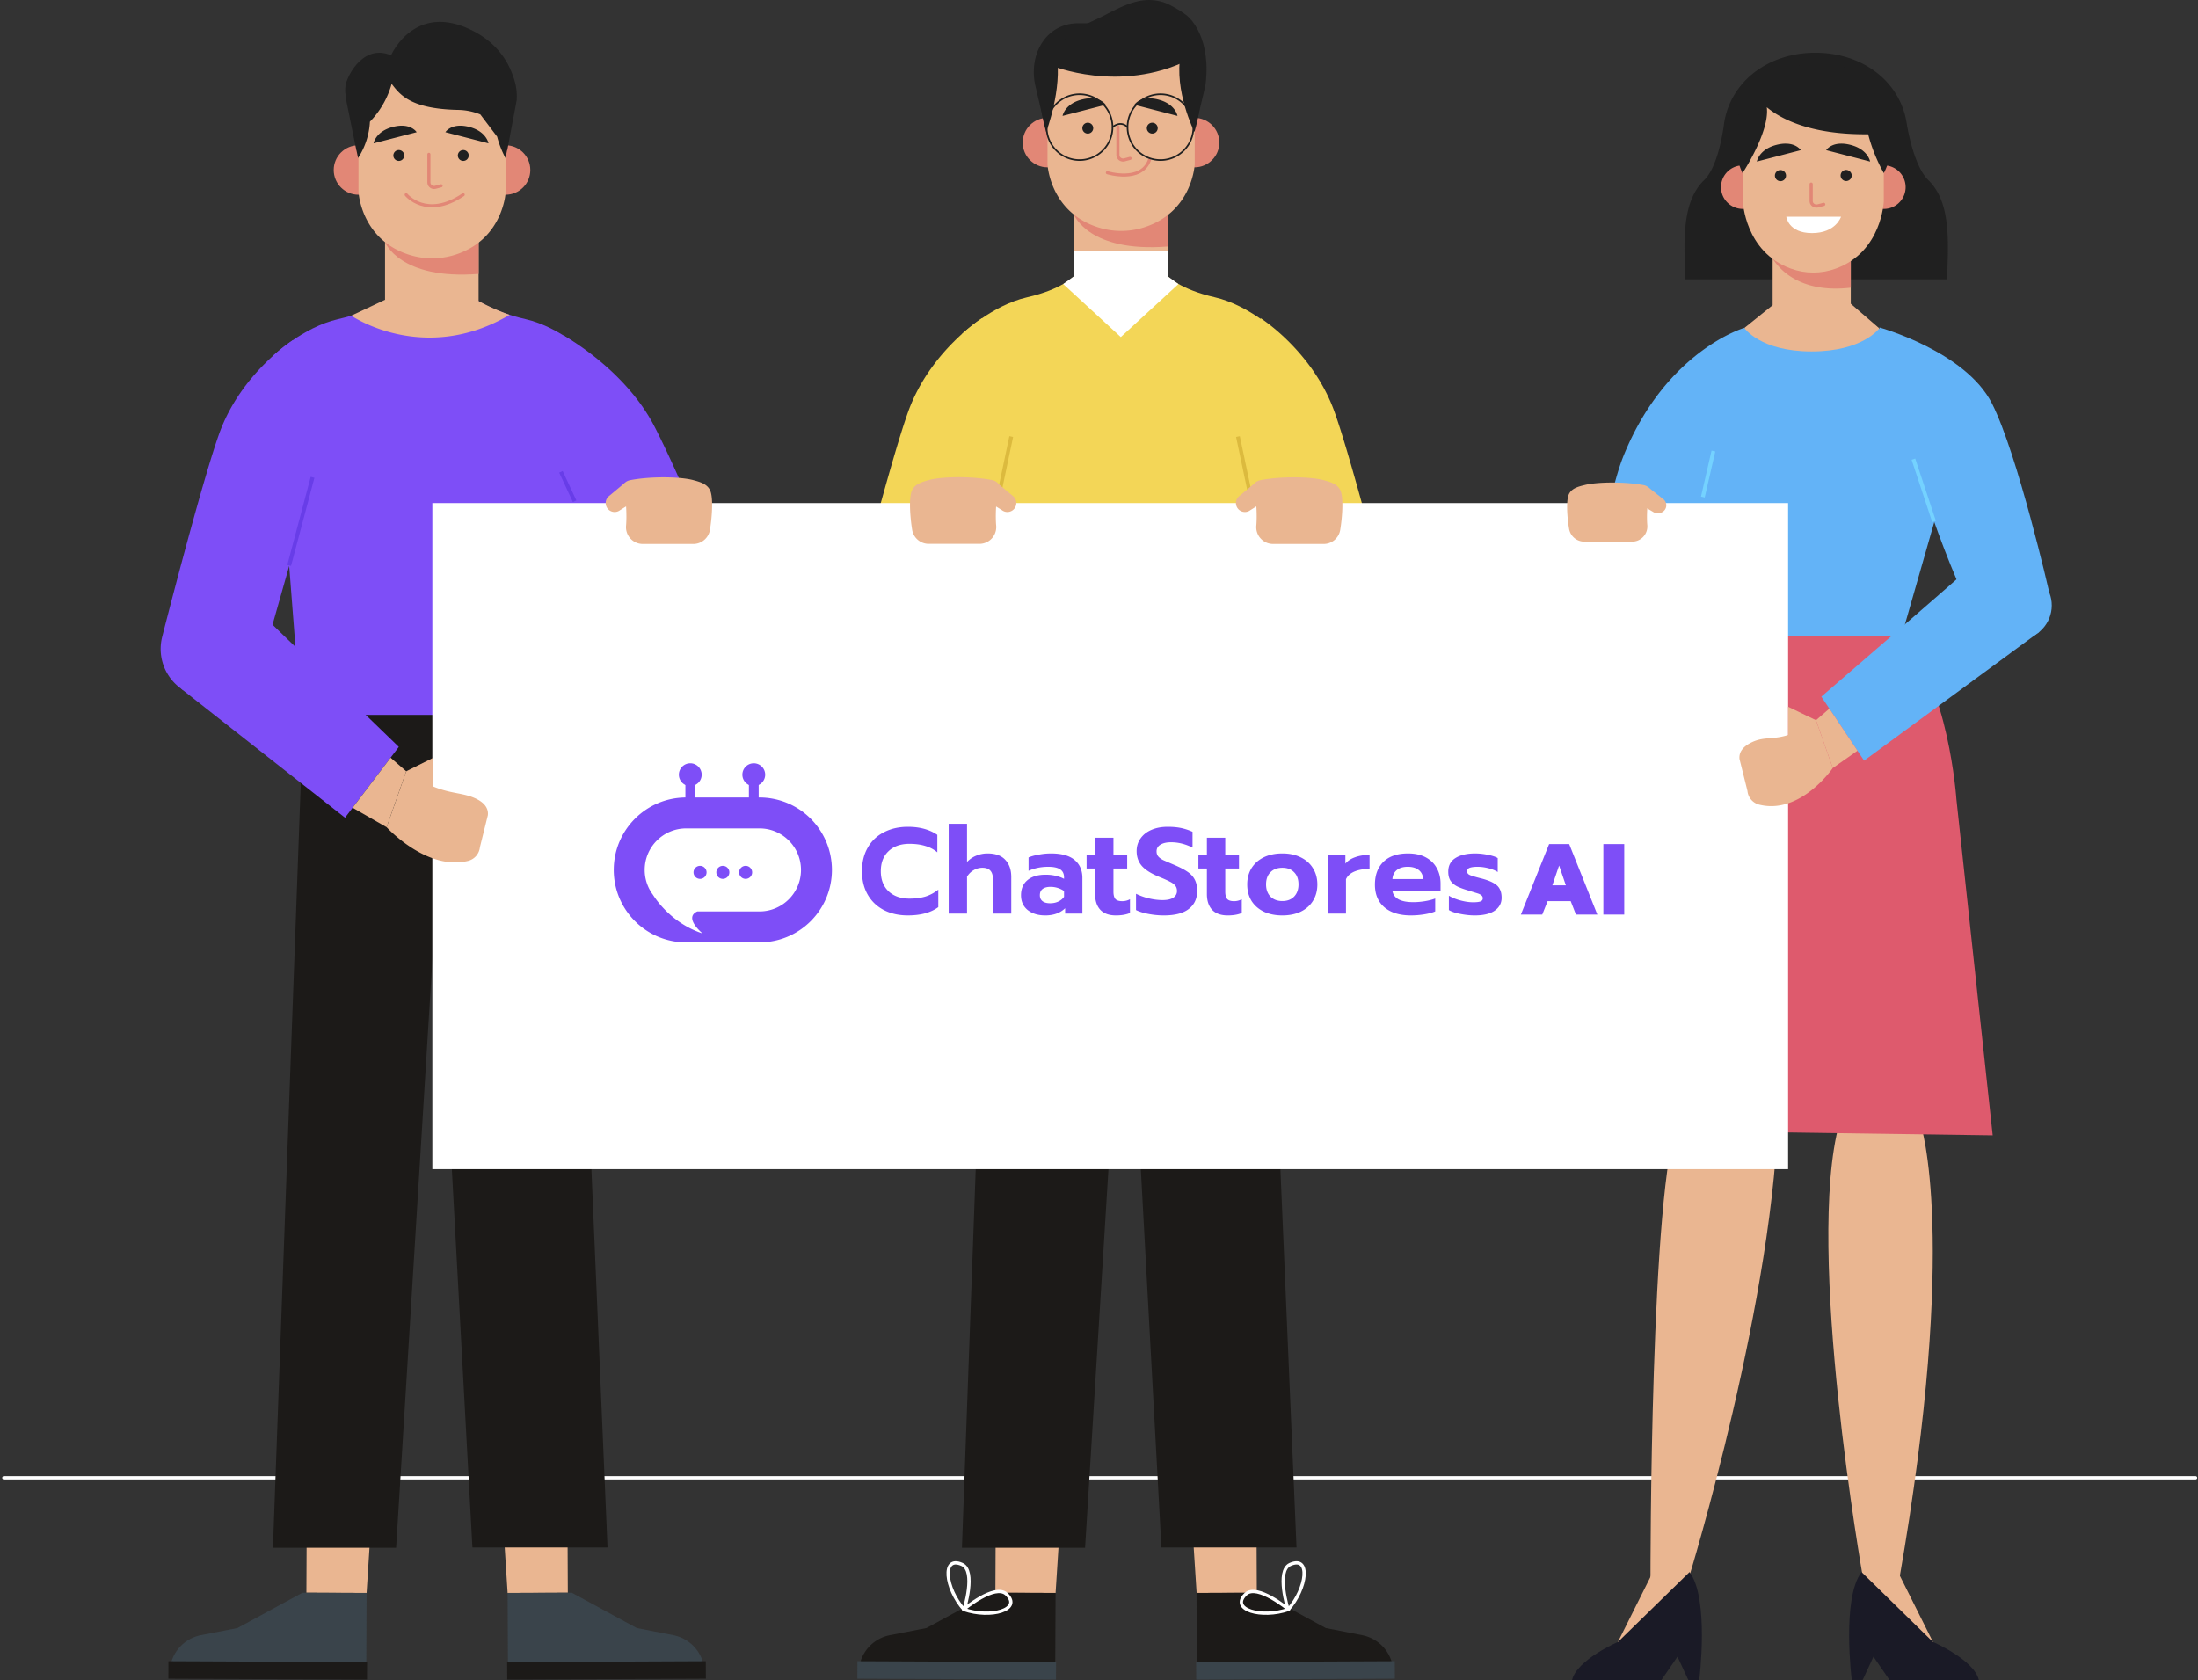 <svg xmlns="http://www.w3.org/2000/svg" xmlns:xlink="http://www.w3.org/1999/xlink" width="573" height="438" fill="none" xmlns:v="https://vecta.io/nano"><rect width="100%" height="100%" fill="#333333" stroke="none"/><style><![CDATA[.B{fill:#eab691}.C{stroke-linejoin:round}.D{fill:#1c1a18}.E{stroke-linecap:round}.F{fill:#202020}.G{stroke-miterlimit:10}.H{stroke:#e28776}.I{fill:#3a444b}.J{stroke-width:.81}.K{stroke-width:.86}.L{fill:#7e4ef7}.M{fill:#e28776}]]></style><path d="M1 385.284H572.361" stroke="#fff" class="C E K"/><path d="M149.422 189.932v-7.825H78.403v7.825 37.935h72.476l-1.457-37.935z" class="D"/><path d="M79.874 415.245l.163-36.019 17.729 1.893-2.199 34.201-15.693-.075z" class="B"/><path d="M78.841 415.245l-16.934 9.205-9.526 1.864a10.05 10.05 0 0 0-5.525 3.11c-1.457 1.606-2.355 3.64-2.559 5.798l-.193 2.079 51.366.23.096-22.234-16.726-.052z" class="I"/><path d="M95.671 437.902l-51.775-.237.015-4.566 51.783.23-.022 4.573zM78.403 204.393l-7.252 199.138h32.115l11.725-189.993-36.587-9.145z" class="D"/><path d="M148.025 415.245l-.163-36.019-17.722 1.893 2.192 34.201 15.693-.075z" class="B"/><path d="M149.058 415.245l16.934 9.205 9.533 1.864c2.129.416 4.066 1.508 5.523 3.113a10.05 10.05 0 0 1 2.562 5.795l.193 2.079-51.367.23-.104-22.234 16.726-.052z" class="I"/><path d="M132.228 437.902l51.783-.237-.022-4.566-51.783.23.022 4.573zm17.194-244.63l8.954 210.185h-35.22l-10.581-194.558 36.847-15.627z" class="D"/><g class="L"><path d="M137.028 83.21c-9.124-2.079-13.441-5.456-13.441-5.456l-10.328.475h-1.375l-10.328-.475s-4.317 3.378-13.442 5.456-16.964 9.584-16.964 9.584l7.252 93.59h70.731l4.859-93.59s-7.846-7.505-16.964-9.584z"/><path d="M76.374 88.681s-13.568 8.611-19.222 24.364c-3.79 10.549-11.25 38.833-14.861 52.938a12.73 12.73 0 0 0 1.197 9.388c1.591 2.859 4.222 4.997 7.348 5.972 6.687 2.1 15.173-1.597 17.32-8.278l12.773-45.068a15 15 0 0 0-.282-9.243l-4.273-30.073z"/><path d="M62.472 154.573l41.491 40.155-14.014 18.462-42.68-33.584 15.203-25.033z"/></g><path d="M75.386 147.409l6.093-22.961" stroke="#683de8" class="G"/><path d="M146.896 87.464s15.752 8.589 23.547 23.406c5.201 9.926 14.512 31.922 20.062 45.403a12.74 12.74 0 0 1 .128 9.451 12.75 12.75 0 0 1-6.422 6.941c-3.047 1.444-6.542 1.626-9.723.505a12.77 12.77 0 0 1-7.255-6.489l-18.212-37.719c-1.294-2.882-1.642-6.099-.996-9.191l-1.129-32.307z" class="L"/><path d="M146.227 123.008l3.574 7.676" stroke="#683de8" class="G"/><path d="M124.768 78.496V54.6h-24.394v23.562l-8.79 4.142s18.858 12.991 41.276-.215a58.01 58.01 0 0 1-8.092-3.593z" class="B"/><g class="M"><path d="M100.374 63.136s3.812 9.903 24.394 8.277V58.452l-24.394 4.684z"/><use xlink:href="#B"/><path d="M93.457 50.776c3.566 0 6.457-2.888 6.457-6.451s-2.891-6.451-6.457-6.451S87 40.762 87 44.325s2.891 6.451 6.457 6.451z"/></g><path d="M112.649 21.423h-9.771c-2.499 0-4.895.992-6.662 2.757a9.41 9.41 0 0 0-2.76 6.656v19.116s.528 12.323 13.025 16.414a19.81 19.81 0 0 0 12.342 0c12.498-4.09 13.018-16.414 13.018-16.414V30.837a9.41 9.41 0 0 0-2.76-6.656c-1.766-1.765-4.163-2.757-6.662-2.757h-9.771z" class="B"/><path d="M111.81 40.234v7.32c0 .178.035.355.104.52.138.302.382.544.685.68s.646.159.964.062l1.427-.379" class="C E H J"/><path d="M105.382 40.539a1.42 1.42 0 0 1-.239.788c-.156.233-.377.415-.637.522a1.42 1.42 0 0 1-1.546-.307c-.198-.198-.334-.451-.389-.726a1.42 1.42 0 0 1 .081-.819 1.41 1.41 0 0 1 .523-.636c.233-.156.507-.239.788-.239a1.42 1.42 0 0 1 1.004.415c.267.266.415.627.415 1.003zm16.808 0a1.42 1.42 0 0 1-1.696 1.391 1.43 1.43 0 0 1-.727-.388 1.42 1.42 0 0 1-.388-.726 1.41 1.41 0 0 1 .081-.819c.107-.259.289-.48.522-.636a1.42 1.42 0 0 1 .789-.239c.186-.001.371.035.544.106s.329.175.461.307a1.42 1.42 0 0 1 .308.461 1.41 1.41 0 0 1 .106.544zm-6.078-6.072l11.235 2.903s-.513-3.148-5.105-4.298-6.13 1.396-6.13 1.396zm-7.49 0L97.387 37.37s.513-3.148 5.105-4.298 6.13 1.396 6.13 1.396z" class="F"/><path d="M105.888 50.769s5.275 6.496 14.86 0" class="C E H J"/><path d="M134.324 21.676c-1.041-3.756-3.478-10.237-12.171-14.186-14.363-6.525-20.211 6.934-20.211 6.934-6.516-2.784-10.603 3.83-11.643 7-.624 1.915-.111 3.949.067 5.271l1.181 5.805 1.367 6.756v-.104l.431 2.049c1.847-2.831 2.913-6.098 3.091-9.473a23.13 23.13 0 0 0 5.662-9.873c2.155 2.828 4.926 6.525 17.209 6.8 2.026.018 4.03.419 5.907 1.18l4.384 5.798a25.29 25.29 0 0 0 2.192 5.59l.409-2.138.044.059 1.888-10.022.572-3.036a15.32 15.32 0 0 0-.379-4.41zM272.73 34.407l-2.905-12.412c-1.65-8.396 3.247-15.931 11.234-15.931h22.708c6.955 0 11.361 8.166 10.239 17.23l-2.631 11.136-38.645-.022z" class="F"/><path d="M304.383 47.45h-24.394v26.213h24.394V47.45z" class="B"/><g class="M"><path d="M279.989 55.988s3.79 9.903 24.394 8.285V51.303l-24.394 4.684z"/><use xlink:href="#B" x="179.615" y="-7.149"/><use xlink:href="#B" x="141.282" y="-7.149"/></g><path d="M292.264 14.274h-9.771c-2.498 0-4.895.992-6.662 2.757a9.41 9.41 0 0 0-2.759 6.656v19.116s.527 12.323 13.025 16.414a19.69 19.69 0 0 0 12.335 0c12.505-4.09 13.025-16.414 13.025-16.414V23.688a9.41 9.41 0 0 0-2.759-6.656 9.43 9.43 0 0 0-6.663-2.757h-9.771z" class="B"/><path d="M291.425 33.086v7.32c-.001.178.034.355.104.52.138.302.382.544.685.681s.646.158.964.062l1.427-.379" class="C E H J"/><path d="M284.998 33.405a1.42 1.42 0 0 1-.871 1.315c-.26.108-.545.138-.821.084s-.529-.188-.729-.386a1.41 1.41 0 0 1-.39-.726 1.42 1.42 0 0 1 .079-.82 1.43 1.43 0 0 1 .523-.638 1.42 1.42 0 0 1 2.209 1.171zm16.807 0a1.41 1.41 0 0 1-.235.79c-.155.234-.377.417-.636.526a1.42 1.42 0 0 1-1.549-.303c-.199-.198-.335-.451-.391-.726a1.42 1.42 0 0 1 .603-1.458 1.42 1.42 0 0 1 1.79.173c.266.264.416.623.418.998zm-6.078-6.087l11.235 2.903s-.513-3.148-5.105-4.291-6.13 1.388-6.13 1.388zm-7.49 0l-11.235 2.903s.513-3.148 5.105-4.291 6.13 1.388 6.13 1.388z" class="F"/><g class="C"><path d="M288.683 45.03s8.79 2.71 10.96-3.289" class="E H J"/><g stroke="#202020" stroke-width=".42"><path d="M290.02 33.153a8.57 8.57 0 0 1-1.448 4.768c-.944 1.411-2.286 2.511-3.856 3.161a8.59 8.59 0 0 1-9.361-1.864c-1.201-1.201-2.019-2.731-2.349-4.396a8.58 8.58 0 0 1 .491-4.959 8.59 8.59 0 0 1 3.167-3.85 8.6 8.6 0 0 1 4.774-1.443 8.59 8.59 0 0 1 3.286.653 8.58 8.58 0 0 1 2.785 1.861c.797.797 1.429 1.743 1.86 2.784s.652 2.157.651 3.284zm21.095 0a8.58 8.58 0 0 1-1.447 4.768 8.59 8.59 0 0 1-3.855 3.161 8.6 8.6 0 0 1-4.963.488 8.59 8.59 0 0 1-4.398-2.349c-1.201-1.2-2.019-2.729-2.351-4.394a8.58 8.58 0 0 1 3.653-8.81c1.412-.943 3.073-1.446 4.772-1.446a8.59 8.59 0 0 1 3.288.651 8.58 8.58 0 0 1 4.649 4.645c.432 1.042.653 2.158.652 3.285z"/><path d="M290.02 33.152s2.036-1.9 3.924 0" class="E"/></g></g><g class="F"><path d="M272.73 34.407s4.272-11.187 2.697-20.244c0 0-7.326 4.543-2.697 20.244zm38.645 0s-5.387-10.764-3.574-20.244c0 0 8.486 3.949 3.574 20.244z"/><path d="M314.154 22.908c1.962-13.006-4.242-18.388-4.242-18.388-.959-1.062-4.934-3.422-6.606-3.935-5.335-1.626-9.533.304-15.96 3.712-7.305 3.393-7.29 3.563-7.29 3.563l-1.961 1.366h-.075l-3.967 7.847s17.721 7.424 35.732-1.433l4.369 7.268z"/></g><g fill="#f3d657"><path d="M316.644 77.494c-9.088-2.079-12.261-5.486-12.261-5.486l-11.509.527h-1.375l-11.51-.527s-3.135 3.43-12.26 5.508-16.963 9.591-16.963 9.591l7.252 93.59h70.73l4.859-93.59s-7.846-7.535-16.963-9.614z"/><path d="M255.989 82.965s-13.568 8.611-19.23 24.364c-3.797 10.549-11.249 38.833-14.905 52.938-.818 3.166-.388 6.526 1.202 9.384a12.76 12.76 0 0 0 7.343 5.975c6.687 2.101 15.18-1.596 17.328-8.277l12.772-45.069c.882-3.033.783-6.268-.282-9.242l-4.228-30.073z"/></g><path d="M263.62 113.817l-3.752 17.832" stroke="#dcba3e" class="G"/><path d="M328.644 82.965s13.568 8.611 19.23 24.364c3.797 10.549 11.249 38.833 14.905 52.938.818 3.166.388 6.526-1.202 9.384a12.76 12.76 0 0 1-7.343 5.975c-6.687 2.101-15.18-1.596-17.328-8.277l-12.773-45.069c-.878-3.034-.779-6.267.283-9.242l4.228-30.073z" fill="#f3d657"/><path d="M322.722 113.817l3.752 17.832" stroke="#dcba3e" class="G"/><path d="M304.383 72.022v-6.548h-24.394v6.548l-2.816 2.041 15.01 13.815L307.2 74.064l-2.817-2.041z" fill="#fff"/><path d="M329.037 189.932v-7.825h-71.019v7.825 37.935h72.476l-1.457-37.935z" class="D"/><path d="M259.489 415.245l.163-36.019 17.722 1.893-2.192 34.201-15.693-.075z" class="B"/><path d="M258.456 415.245l-16.934 9.205-9.526 1.864a10.05 10.05 0 0 0-5.525 3.11c-1.457 1.606-2.355 3.64-2.559 5.798l-.193 2.079 51.359.23.104-22.234-16.726-.052z" class="D"/><g stroke="#fff" class="C K"><path d="M251.33 419.67s3.203-10.111-.542-11.796c-5.35-2.405-4.429 6.191.542 11.796z"/><path d="M251.219 419.595s8.136-6.807 11.145-3.994c4.243 4.031-4.071 6.452-11.145 3.994z"/></g><path d="M275.286 437.902l-51.783-.237.023-4.566 51.782.23-.022 4.573z" class="I"/><path d="M258.018 204.393l-7.252 199.138h32.106l11.733-189.993-36.587-9.145z" class="D"/><path d="M327.641 415.245l-.164-36.019-17.721 1.893 2.192 34.201 15.693-.075z" class="B"/><path d="M328.673 415.245l16.934 9.205 9.504 1.864c2.128.416 4.065 1.508 5.522 3.113s2.356 3.638 2.562 5.795l.193 2.079-51.366.23-.104-22.234 16.755-.052z" class="D"/><g stroke="#fff" class="C K"><path d="M335.792 419.67s-3.203-10.111.542-11.796c5.402-2.405 4.436 6.191-.542 11.796z"/><path d="M335.911 419.595s-8.174-6.807-11.146-3.994c-4.243 4.031 4.072 6.452 11.146 3.994z"/></g><path d="M311.844 437.902l51.782-.237-.022-4.566-51.783.23.023 4.573z" class="I"/><path d="M329.037 193.272l8.954 210.185h-35.22l-10.588-194.558 36.854-15.627z" class="D"/><g class="B"><path d="M500.687 293.119s9.994 29.42-5.498 118.229h-9.533s-15.203-85.78-6.138-118.577l21.169.348z"/><path d="M485.552 409.863s-1.204 4.388 3.603 13.645 15.872 6.815 15.872 6.815l-9.861-19.725-9.882-.742"/></g><path d="M503.882 428.066s10.76 4.662 11.986 9.933h-23.295l-4.176-6.08-2.808 6.072h-2.854s-2.675-21.313 2.549-28.135l18.598 18.21z" fill="#1a1a26"/><g class="B"><path d="M437.588 291.902c-7.43 16.488-7.319 119.446-7.319 119.446h10.002s22.744-73.917 23.324-124.212c0 0-23.295-1.262-26.007 4.766z"/><path d="M440.144 409.863s1.204 4.388-3.611 13.645-15.871 6.815-15.871 6.815l9.86-19.725 9.89-.742"/></g><path d="M421.806 428.066s-10.752 4.662-11.978 9.933h23.302l4.176-6.08 2.823 6.08h2.854s2.675-21.313-2.541-28.136l-18.636 18.203z" fill="#1a1a26"/><path d="M448.63 165.901s-13.501 12.62-14.906 43.109l-9.51 85.654L519.479 296l-9.459-87.598s-2.043-30.229-14.274-42.486l-47.116-.015z" fill="#de5a6d"/><g fill="#63b3f7"><path d="M497.143 90.329a77.21 77.21 0 0 1-14.66-10.779h-9.422l-1.806.839-9.146-.638a83.04 83.04 0 0 1-14.713 10.579c-7.92 4.291-17.312 11.395-11.985 28.885s13.197 46.687 13.197 46.687h47.101l13.375-46.687c5.312-17.497-4.02-24.594-11.941-28.885z"/><path d="M489.928 85.37s22.477 6.206 29.372 19.836c6.688 13.207 14.95 49.33 14.95 49.33.842 2.137.833 4.514-.023 6.645s-2.497 3.855-4.583 4.817c-4.34 1.997-12.149.282-14.401-3.92-9.302-17.378-18.516-48.654-17.981-48.172.683.609-7.334-28.536-7.334-28.536z"/><path d="M514.998 146.615c-2.63 2.621-40.191 35.01-40.191 35.01l11.146 16.688 45.689-33.577-16.644-18.121z"/></g><path d="M504.187 135.947l-5.38-16.243" stroke="#74d2ff" class="G"/><path d="M454.76 85.467s-20.367 5.894-31.49 33.31c-5.565 13.711-9.704 49.478-11.889 65.268-.314 2.275.255 4.584 1.592 6.454s3.337 3.156 5.593 3.597a9 9 0 0 0 6.539-1.207c1.945-1.221 3.349-3.14 3.923-5.363l16.347-64.125c-.512.743 9.385-37.934 9.385-37.934z" fill="#63b3f7"/><path d="M446.676 117.589l-2.757 11.996" stroke="#74d2ff" class="G"/><path d="M502.708 46.975c-4.049-3.92-5.676-14.988-5.676-14.988-1.791-10.994-11.733-18.24-23.778-18.24s-21.957 7.231-23.777 18.21l-.126.995-.045.26c-.438 2.969-1.843 10.653-5.06 13.763-6.026 5.828-5.201 16.48-4.882 25.856h25.717V57.68a24.31 24.31 0 0 0 16.703-.171v15.322h25.799c.304-9.376 1.151-20.029-4.875-25.856z" class="F"/><path d="M482.483 79.186V53.59h-20.374v25.983l-7.371 5.939s4.109 6.117 17.521 6.117 17.647-6.021 17.647-6.021l-7.423-6.421z" class="B"/><path d="M460.021 48.794c0 1.124-.334 2.222-.959 3.156s-1.513 1.662-2.552 2.092a5.69 5.69 0 0 1-7.75-4.144 5.68 5.68 0 0 1 .327-3.282c.431-1.038 1.161-1.924 2.097-2.547a5.69 5.69 0 0 1 3.16-.953 5.68 5.68 0 0 1 2.174.432 5.69 5.69 0 0 1 1.843 1.231 5.68 5.68 0 0 1 1.23 1.843c.285.689.431 1.427.43 2.173zm36.758 0a5.67 5.67 0 0 1-.958 3.154 5.68 5.68 0 0 1-2.549 2.092 5.69 5.69 0 0 1-6.194-1.227c-.795-.793-1.337-1.805-1.558-2.906a5.67 5.67 0 0 1 .321-3.281 5.68 5.68 0 0 1 2.09-2.55 5.69 5.69 0 0 1 5.334-.531 5.68 5.68 0 0 1 1.846 1.231 5.67 5.67 0 0 1 1.234 1.843 5.66 5.66 0 0 1 .434 2.175zm-35.607 16.867s4.132 11.343 21.311 9.346V59.076l-21.311 6.585z" class="M"/><path d="M472.719 22.084h-9.355c-4.985 0-9.02 4.499-9.02 10.037v20.393s.498 13.132 12.468 17.498c3.813 1.403 8.001 1.403 11.814 0 11.971-4.365 12.461-17.498 12.461-17.498V32.121c0-5.538-4.035-10.037-9.02-10.037h-9.348z" class="B"/><path d="M472.155 48.007v4.387a1.46 1.46 0 0 0 .104.535 1.41 1.41 0 0 0 .702.681c.308.136.654.158.977.061l1.486-.386" stroke-width=".83" class="C E H"/><path d="M464.152 47.235a1.45 1.45 0 0 0 1.449-1.448 1.45 1.45 0 0 0-1.449-1.448 1.45 1.45 0 0 0-1.449 1.448 1.45 1.45 0 0 0 1.449 1.448zm18.576-1.447c-.007.285-.099.561-.263.795a1.45 1.45 0 0 1-1.493.583c-.279-.061-.534-.202-.732-.407s-.333-.463-.385-.743-.02-.57.092-.832.298-.486.536-.642a1.45 1.45 0 0 1 .803-.238 1.49 1.49 0 0 1 1.023.45c.269.277.419.648.419 1.034zm-6.658-6.637l11.451 2.969s-.52-3.207-5.202-4.372-6.249 1.403-6.249 1.403zm-6.62 0l-11.458 2.969s.52-3.207 5.201-4.372 6.257 1.403 6.257 1.403z" class="F"/><path d="M465.668 56.5h14.274s-1.33 4.269-7.557 4.269-6.717-4.269-6.717-4.269z" fill="#fff"/><path d="M492.7 31.772c-.985-4.485-3.591-8.45-7.319-11.135a15.96 15.96 0 0 0-9.407-4.595s-12.937.379-17.751 6.444c-2.756 2.42-4.628 5.687-5.321 9.287-1.59 7.921 1.368 13.362 1.368 13.362s7.148-10.853 6.315-17.171c3.864 3.192 11.659 7.186 26.43 7.038.92 3.535 2.288 6.938 4.072 10.126 0 0 3.203-5.434 1.613-13.355z" class="F"/><path d="M112.709 304.819h353.434v-173.66H112.709v173.66z" fill="#fff"/><g class="B"><path d="M105.895 201.089l-5.105 14.58s10.507 11.529 21.348 8.745a4.1 4.1 0 0 0 2.033-1.312c.531-.631.858-1.408.939-2.229l2.066-8.322c.252-2.227-1.486-3.667-3.604-4.558-4.495-1.908-8.582-.519-17.677-6.904z"/><path d="M105.895 201.089l6.955-3.474v14.112l-6.955-10.638z"/><path d="M105.895 201.089l-4.072-3.541-9.897 13.044 8.864 5.077 5.105-14.58zm79.171-73.36c.959 1.841.55 7.179 0 10.468-.181 1.02-.717 1.943-1.514 2.606s-1.803 1.023-2.84 1.016h-13.107c-.609.004-1.212-.118-1.771-.36a4.37 4.37 0 0 1-1.475-1.043c-.414-.446-.73-.974-.929-1.549a4.36 4.36 0 0 1-.224-1.791c.2-2.124.133-7.194-.743-9.221-.543-1.262.446-2.405 1.798-2.665 5.275-1.032 13.048-.95 16.533 0 1.723.468 3.455.958 4.272 2.539z"/><path d="M162.834 125.933l-4.235 3.533a2.34 2.34 0 0 0-.556.851c-.121.321-.17.664-.144 1.006a2.35 2.35 0 0 0 .295.973c.169.298.401.556.68.756.406.289.894.441 1.393.433a2.33 2.33 0 0 0 1.378-.478l4.86-3.029-3.671-4.045zm246.236 2.769c-.891 1.633-.512 6.369 0 9.294.192.925.702 1.754 1.442 2.341a4.04 4.04 0 0 0 2.608.874h12.23a4 4 0 0 0 1.618-.288c.513-.207.977-.519 1.362-.916a3.98 3.98 0 0 0 .876-1.389c.192-.519.273-1.072.239-1.624-.186-1.878-.127-6.384.691-8.166.512-1.121-.417-2.13-1.672-2.36-4.912-.921-12.156-.847-15.411 0-1.605.393-3.225.824-3.983 2.234z"/><path d="M429.779 127.105l3.953 3.141a2.02 2.02 0 0 1 .651 1.65 2.01 2.01 0 0 1-.275.868 2.02 2.02 0 0 1-.629.659 2.28 2.28 0 0 1-2.586 0l-4.532-2.687 3.418-3.631zm43.639 60.666l4.369 12.472s-8.426 12.301-19.267 9.517c-.795-.222-1.504-.679-2.035-1.311a4.08 4.08 0 0 1-.937-2.23l-2.073-8.322c-.246-2.227 1.523-3.66 3.611-4.558 4.495-1.908 7.252.817 16.332-5.568z"/><path d="M473.418 187.771l-7.282-3.511v14.654l7.282-11.143z"/><path d="M473.418 187.771l3.477-3.021 7.334 10.972-6.442 4.521-4.369-12.472zM237.8 127.729c-.952 1.841-.543 7.179 0 10.467a4.37 4.37 0 0 0 1.525 2.597 4.38 4.38 0 0 0 2.844.996h13.129c.609.005 1.212-.118 1.771-.36a4.38 4.38 0 0 0 1.475-1.043c.414-.447.73-.974.929-1.549a4.36 4.36 0 0 0 .224-1.791c-.201-2.123-.141-7.194.743-9.22.55-1.262-.446-2.406-1.798-2.665-5.268-1.032-13.041-.951-16.533 0-1.753.497-3.485.987-4.309 2.568z"/><path d="M260.002 125.933l4.242 3.533c.246.24.436.53.557.851a2.33 2.33 0 0 1 .143 1.006 2.35 2.35 0 0 1-.295.973c-.169.298-.4.556-.68.756-.406.289-.894.441-1.393.433a2.33 2.33 0 0 1-1.378-.478l-4.867-3.029 3.671-4.045zm89.372 1.796c.952 1.841.55 7.179 0 10.468a4.37 4.37 0 0 1-1.508 2.608c-.796.663-1.802 1.023-2.838 1.014h-13.122c-.609.003-1.212-.12-1.77-.362a4.4 4.4 0 0 1-1.474-1.043c-.413-.446-.73-.973-.929-1.548a4.39 4.39 0 0 1-.226-1.79c.208-2.124.141-7.194-.743-9.221-.55-1.262.446-2.405 1.798-2.665 5.268-1.032 13.04-.95 16.533 0 1.731.468 3.462.958 4.279 2.539z"/><path d="M327.143 125.933l-4.236 3.533c-.245.239-.436.529-.557.85a2.33 2.33 0 0 0-.146 1.005 2.35 2.35 0 0 0 .293.973c.168.299.399.558.678.758.407.29.897.442 1.397.434s.984-.176 1.382-.479l4.859-3.029-3.67-4.045z"/></g><g class="L"><path d="M184.194 227.438a1.7 1.7 0 0 1-1.698 1.698 1.7 1.7 0 0 1-1.698-1.698 1.7 1.7 0 0 1 1.698-1.698 1.7 1.7 0 0 1 1.698 1.698zm5.942 0a1.7 1.7 0 0 1-1.698 1.698 1.7 1.7 0 0 1-1.697-1.698 1.7 1.7 0 0 1 1.697-1.698 1.7 1.7 0 0 1 1.698 1.698zm5.942 0a1.7 1.7 0 0 1-1.697 1.698 1.7 1.7 0 0 1-1.698-1.698 1.7 1.7 0 0 1 1.698-1.698 1.7 1.7 0 0 1 1.697 1.698z"/><path fill-rule="evenodd" d="M178.888 215.978h19.1c5.978 0 10.823 4.846 10.823 10.823s-4.845 10.824-10.823 10.824h-16.204c-2.944 1.315-.341 4.266 1.348 5.73-5.959-1.922-10.499-6.271-12.919-10.08-1.349-1.805-2.148-4.046-2.148-6.474 0-5.977 4.845-10.823 10.823-10.823zM160 226.801c0-10.431 8.457-18.887 18.888-18.887h19.1a18.89 18.89 0 0 1 18.888 18.887 18.89 18.89 0 0 1-18.888 18.888h-19.1c-10.431 0-18.888-8.456-18.888-18.888z"/><path d="M178.677 204.093c0-.703.57-1.273 1.273-1.273h0c.703 0 1.274.57 1.274 1.273v5.518c0 .703-.571 1.273-1.274 1.273h0c-.703 0-1.273-.57-1.273-1.273v-5.518z"/><path d="M182.921 201.971a2.97 2.97 0 0 1-2.971 2.971c-1.641 0-2.972-1.33-2.972-2.971S178.309 199 179.95 199a2.97 2.97 0 0 1 2.971 2.971zm12.309 2.122c0-.703.57-1.273 1.274-1.273h0c.703 0 1.273.57 1.273 1.273v5.518c0 .703-.57 1.273-1.273 1.273h0c-.704 0-1.274-.57-1.274-1.273v-5.518z"/><path d="M199.474 201.971a2.971 2.971 0 1 1-5.942 0 2.971 2.971 0 1 1 5.942 0zm37.214 36.69c-2.365 0-4.456-.465-6.273-1.394-1.816-.951-3.221-2.292-4.213-4.024s-1.489-3.77-1.489-6.115.496-4.382 1.489-6.114c.992-1.753 2.397-3.094 4.213-4.024 1.817-.95 3.908-1.425 6.273-1.425 3.063 0 5.619.697 7.667 2.091v4.562c-.929-.782-1.996-1.341-3.2-1.679-1.182-.359-2.534-.539-4.055-.539-2.302 0-4.129.644-5.481 1.933-1.33 1.267-1.996 2.999-1.996 5.195 0 2.218.676 3.971 2.028 5.26 1.352 1.267 3.168 1.901 5.449 1.901 1.563 0 2.947-.18 4.15-.539 1.204-.38 2.324-.982 3.359-1.806v4.562c-1.943 1.436-4.584 2.155-7.921 2.155zm10.625-23.889h4.784v9.949c.718-.74 1.531-1.289 2.44-1.648a7.47 7.47 0 0 1 2.914-.57c2.07 0 3.612.56 4.626 1.679 1.035 1.098 1.552 2.587 1.552 4.467v9.536h-4.784v-8.997c0-1.965-.908-2.947-2.724-2.947-.803 0-1.553.201-2.25.602-.697.38-1.288.951-1.774 1.711v9.631h-4.784v-23.413zm25.163 23.889c-1.859 0-3.379-.465-4.562-1.394-1.162-.951-1.743-2.239-1.743-3.866 0-1.689.56-2.999 1.679-3.928 1.12-.951 2.704-1.426 4.753-1.426.908 0 1.774.095 2.598.285s1.552.454 2.186.792v-.38c0-.95-.338-1.647-1.014-2.091s-1.711-.665-3.105-.665c-1.859 0-3.57.348-5.132 1.045v-3.485c.675-.295 1.552-.538 2.629-.728 1.077-.212 2.154-.317 3.232-.317 2.745 0 4.794.57 6.146 1.711 1.352 1.119 2.028 2.693 2.028 4.72v9.251h-4.499v-1.394c-1.289 1.247-3.021 1.87-5.196 1.87zm1.299-3.169c.781 0 1.489-.147 2.123-.443s1.13-.708 1.489-1.236v-1.52a6.26 6.26 0 0 0-3.549-1.078c-.887 0-1.573.19-2.059.571-.465.359-.697.897-.697 1.615 0 .676.232 1.194.697 1.553s1.13.538 1.996.538zm17.126 3.169c-1.774 0-3.126-.486-4.055-1.458-.908-.992-1.362-2.365-1.362-4.118v-6.654h-2.218v-3.453h2.218v-4.562h4.784v4.562h3.58v3.453h-3.58v6.02c0 .887.168 1.531.506 1.933.338.38.94.57 1.806.57a4.18 4.18 0 0 0 1.996-.507v3.58c-.971.422-2.196.634-3.675.634zm12.537 0c-1.351 0-2.693-.127-4.023-.381s-2.419-.591-3.264-1.013v-4.246a15.99 15.99 0 0 0 3.485 1.236c1.204.274 2.355.412 3.454.412 1.225 0 2.154-.212 2.788-.634a2.01 2.01 0 0 0 .95-1.774c0-.549-.158-1.014-.475-1.394s-.781-.718-1.394-1.014c-.591-.317-1.51-.729-2.756-1.236-2.07-.844-3.57-1.784-4.499-2.819-.929-1.056-1.394-2.355-1.394-3.897 0-1.246.338-2.345 1.014-3.295.676-.972 1.626-1.721 2.851-2.249s2.64-.792 4.245-.792c1.31 0 2.472.105 3.485.316s2.007.539 2.979.982v4.119c-1.859-.929-3.718-1.394-5.576-1.394-1.183 0-2.113.211-2.789.634-.675.401-1.013.982-1.013 1.742 0 .549.158 1.004.475 1.363s.76.675 1.331.95l2.788 1.204c1.499.634 2.671 1.246 3.516 1.837.845.571 1.468 1.257 1.869 2.06.402.781.602 1.753.602 2.915 0 2.006-.728 3.569-2.186 4.688-1.436 1.12-3.59 1.68-6.463 1.68zm16.608 0c-1.774 0-3.126-.486-4.055-1.458-.908-.992-1.363-2.365-1.363-4.118v-6.654h-2.217v-3.453h2.217v-4.562h4.784v4.562h3.58v3.453h-3.58v6.02c0 .887.169 1.531.507 1.933.338.38.94.57 1.806.57.697 0 1.362-.169 1.996-.507v3.58c-.971.422-2.196.634-3.675.634zm14.252 0c-1.838 0-3.454-.328-4.848-.983-1.373-.675-2.439-1.615-3.2-2.819-.739-1.225-1.108-2.651-1.108-4.277 0-1.584.369-2.989 1.108-4.214.761-1.225 1.827-2.175 3.2-2.851 1.394-.676 3.01-1.014 4.848-1.014 1.816 0 3.411.338 4.784 1.014 1.394.676 2.46 1.626 3.2 2.851.76 1.225 1.14 2.63 1.14 4.214 0 1.626-.38 3.052-1.14 4.277-.74 1.204-1.796 2.144-3.169 2.819-1.373.655-2.978.983-4.815.983zm0-3.739c1.288 0 2.312-.391 3.073-1.172.76-.803 1.14-1.859 1.14-3.168 0-1.352-.38-2.408-1.14-3.168-.739-.782-1.764-1.173-3.073-1.173s-2.345.391-3.105 1.173c-.761.76-1.141 1.816-1.141 3.168 0 1.309.38 2.365 1.141 3.168.781.781 1.816 1.172 3.105 1.172zm11.804-11.944h4.626v2.186c.612-.739 1.468-1.299 2.566-1.679 1.098-.401 2.345-.602 3.739-.602v3.643c-1.458 0-2.746.222-3.866.666-1.098.443-1.858 1.119-2.281 2.027v8.966h-4.784v-15.207zm21.708 15.683c-2.915 0-5.206-.697-6.875-2.091-1.668-1.416-2.503-3.39-2.503-5.925 0-2.513.74-4.499 2.218-5.956 1.5-1.457 3.633-2.186 6.4-2.186 1.816 0 3.358.338 4.625 1.014s2.229 1.615 2.883 2.819c.655 1.183.983 2.524.983 4.024v1.933h-12.546c.337 1.943 2.154 2.914 5.449 2.914.971 0 1.975-.084 3.01-.253s1.932-.401 2.693-.697v3.358c-.74.317-1.69.57-2.852.76a21.56 21.56 0 0 1-3.485.286zm3.2-9.473c-.063-1.014-.444-1.796-1.141-2.345-.697-.57-1.658-.855-2.883-.855-1.203 0-2.154.285-2.851.855s-1.077 1.352-1.14 2.345h8.015zm13.418 9.473c-1.141 0-2.366-.127-3.675-.381-1.289-.232-2.303-.57-3.042-1.013v-3.739c.845.507 1.859.919 3.042 1.236s2.281.475 3.295.475c.866 0 1.499-.074 1.901-.222s.602-.422.602-.824c0-.316-.117-.57-.349-.76-.232-.211-.591-.391-1.077-.539l-2.345-.728c-1.288-.38-2.302-.761-3.041-1.141-.718-.401-1.267-.897-1.648-1.489-.359-.591-.538-1.352-.538-2.281 0-1.584.623-2.767 1.869-3.548 1.267-.803 2.978-1.204 5.133-1.204 1.056 0 2.143.116 3.263.348 1.14.212 2.017.497 2.629.856v3.643c-.612-.401-1.415-.729-2.407-.982-.972-.253-1.922-.38-2.852-.38-.866 0-1.542.084-2.027.253-.465.169-.697.486-.697.951 0 .401.221.707.665.919.465.211 1.32.475 2.566.792l.634.158c1.33.359 2.365.76 3.105 1.204.739.422 1.256.94 1.552 1.552.317.592.475 1.342.475 2.25 0 1.394-.602 2.513-1.806 3.358-1.204.824-2.946 1.236-5.227 1.236zm19.417-18.6h5.232l7.336 18.378h-5.575l-1.367-3.497h-6.021l-1.393 3.497h-5.574l7.362-18.378zm4.364 10.753l-1.761-5.153-1.762 5.153h3.523zm9.777-10.753h5.443v18.378h-5.443v-18.378z"/></g><defs ><path id="B" d="M131.79 50.776c3.566 0 6.457-2.888 6.457-6.451s-2.891-6.451-6.457-6.451-6.457 2.888-6.457 6.451 2.891 6.451 6.457 6.451z"/></defs></svg>